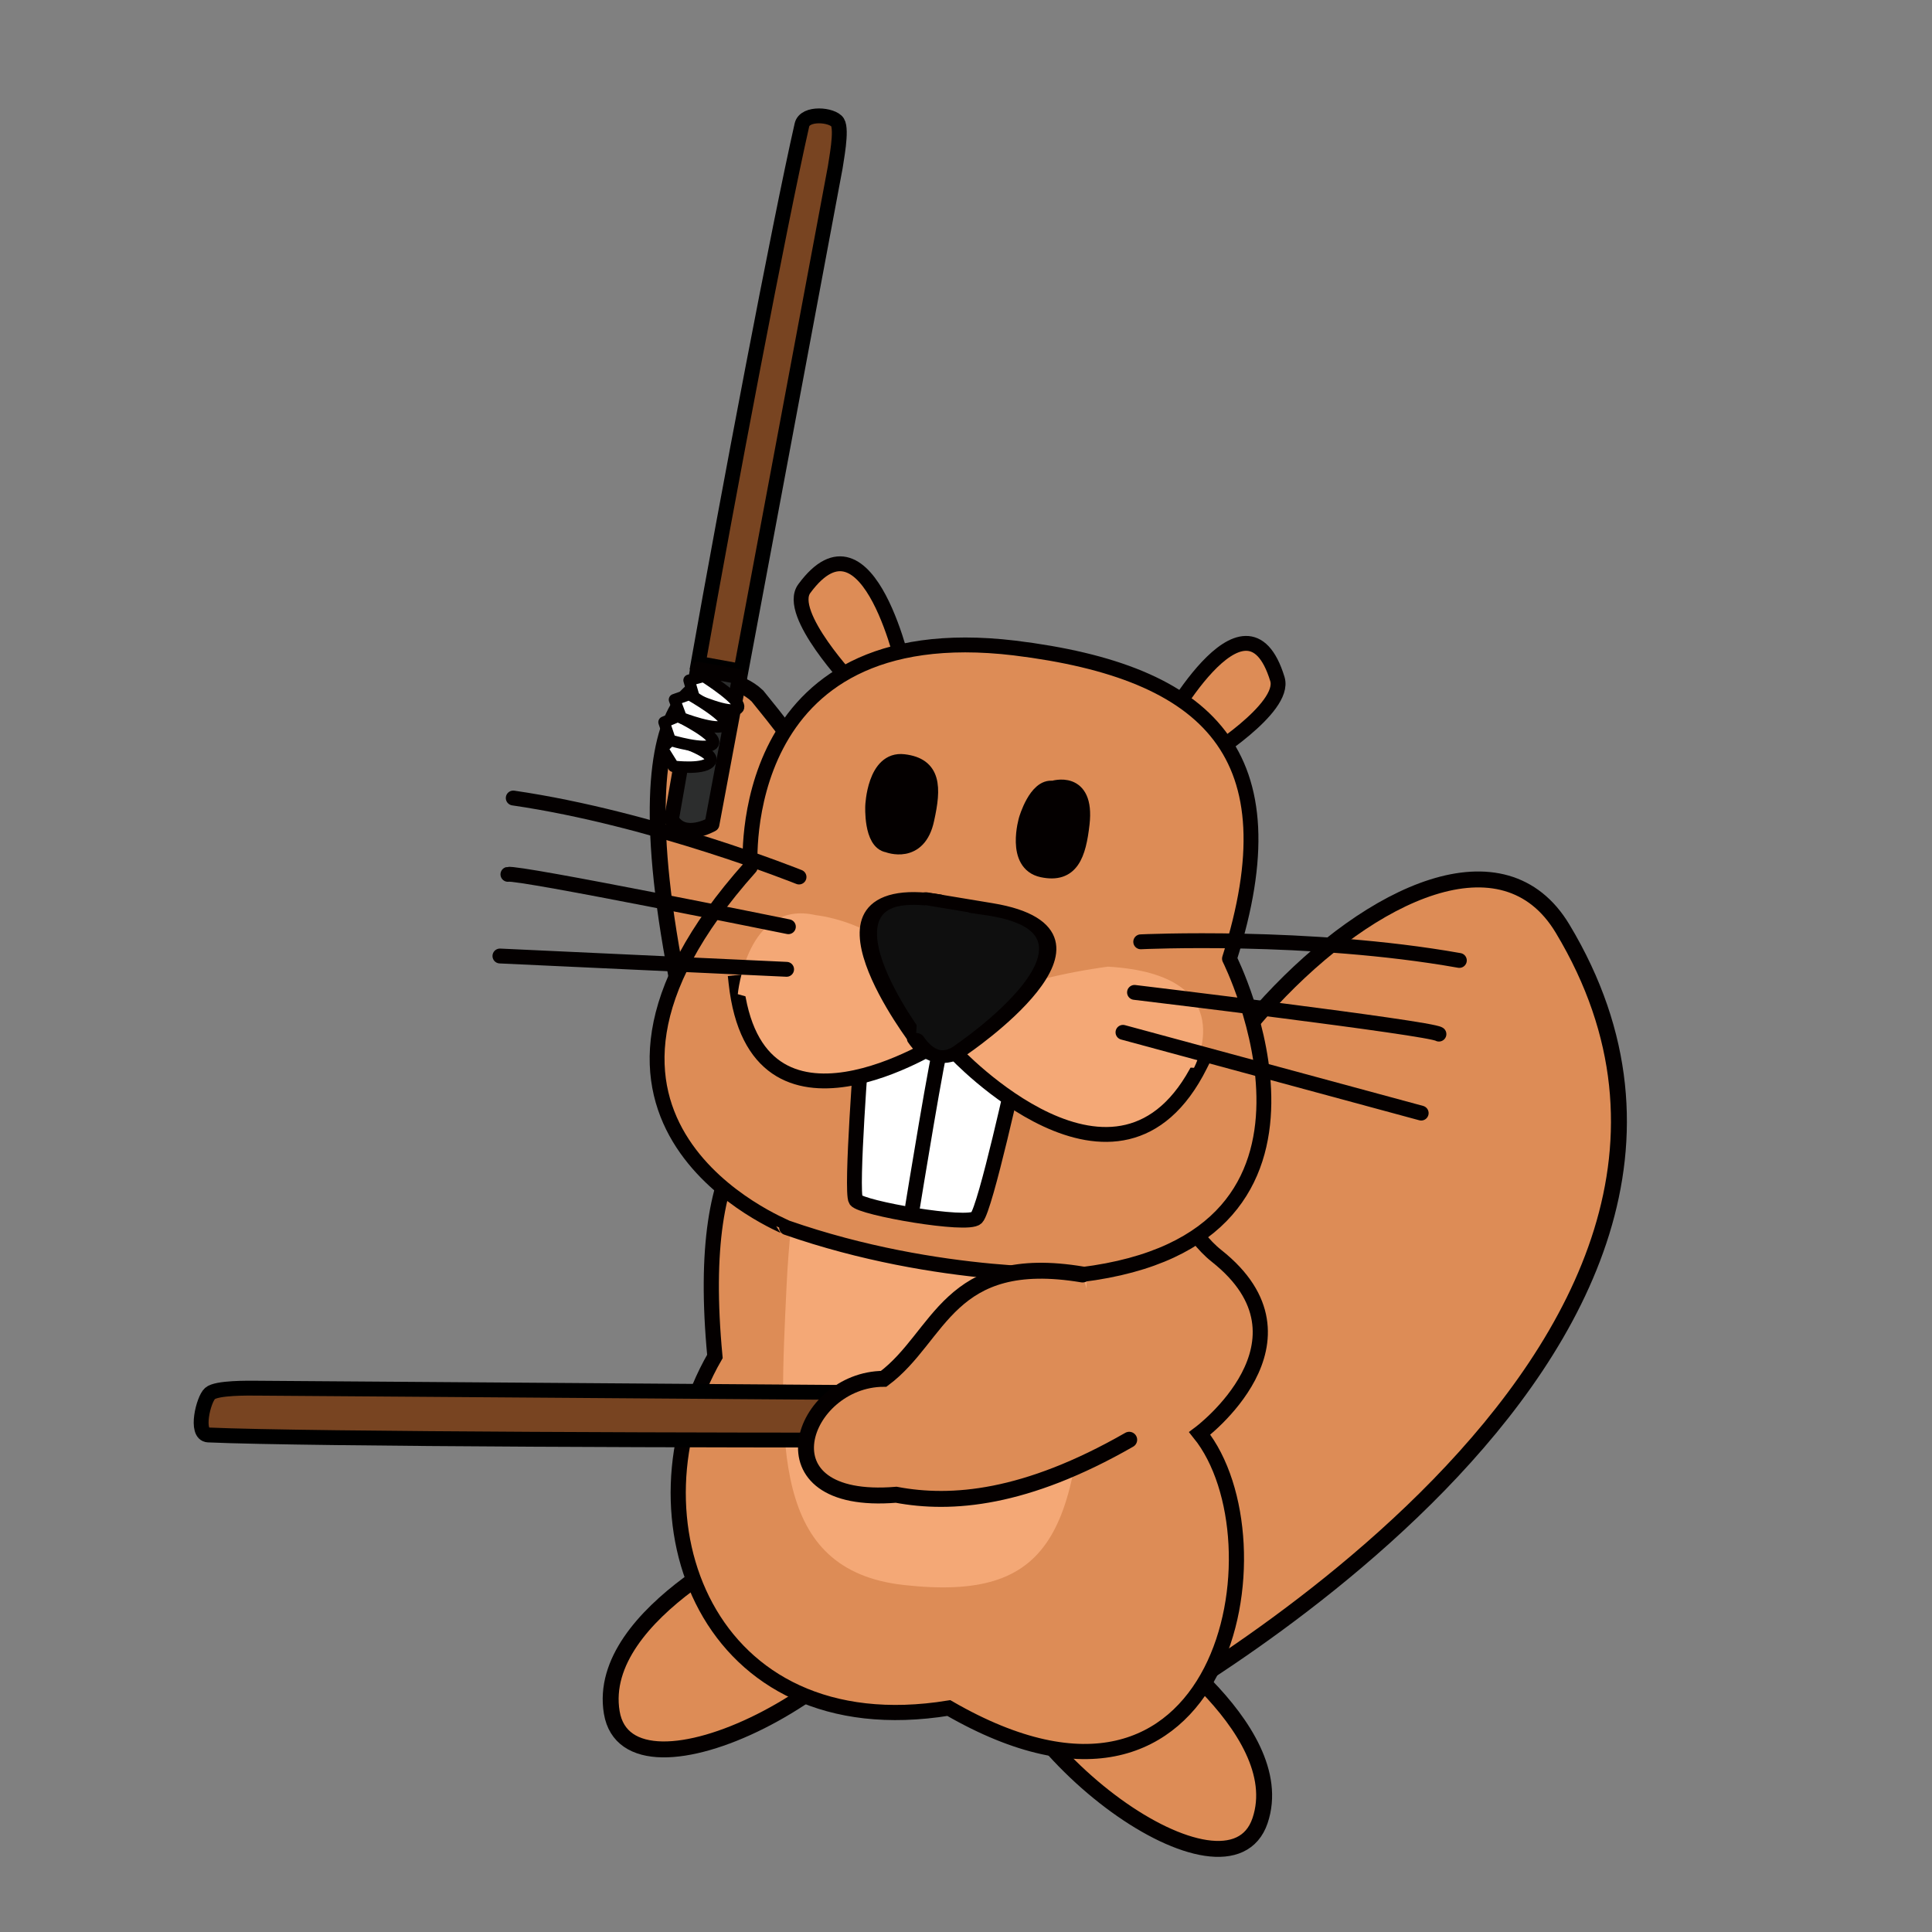 <?xml version="1.0" encoding="UTF-8" standalone="no"?>
<!-- Generator: Adobe Illustrator 17.1.0, SVG Export Plug-In . SVG Version: 6.00 Build 0)  -->

<svg
   xmlns:dc="http://purl.org/dc/elements/1.1/"
   xmlns:cc="http://creativecommons.org/ns#"
   xmlns:rdf="http://www.w3.org/1999/02/22-rdf-syntax-ns#"
   xmlns:svg="http://www.w3.org/2000/svg"
   xmlns="http://www.w3.org/2000/svg"
   xmlns:sodipodi="http://sodipodi.sourceforge.net/DTD/sodipodi-0.dtd"
   xmlns:inkscape="http://www.inkscape.org/namespaces/inkscape"
   version="1.1"
   x="0px"
   y="0px"
   viewBox="0 0 650 650"
   enable-background="new 0 0 841.9 595.3"
   xml:space="preserve"
   id="svg2"
   inkscape:version="0.92.1 r15371"
   sodipodi:docname="2017-JP-02-q3.svg"
   width="693.333"
   height="693.333"><rect x="0" y="0" width="650" height="650" fill="#808080" stroke="none"/><defs
     id="defs64" /><sodipodi:namedview
     pagecolor="#ffffff"
     bordercolor="#666666"
     borderopacity="1"
     objecttolerance="10"
     gridtolerance="10"
     guidetolerance="10"
     inkscape:pageopacity="0"
     inkscape:pageshadow="2"
     inkscape:window-width="1680"
     inkscape:window-height="987"
     id="namedview62"
     showgrid="false"
     inkscape:zoom="1.1394231"
     inkscape:cx="346.66666"
     inkscape:cy="346.66666"
     inkscape:window-x="-8"
     inkscape:window-y="222"
     inkscape:window-maximized="1"
     inkscape:current-layer="layer3" /><g
     id="レイヤー_1"
     transform="translate(0,54.7)" /><g
     id="レイヤー_2"
     transform="translate(0,54.7)"><g
       id="layer3"
       transform="translate(-263.963,30.12)"
       inkscape:groupmode="layer"
       inkscape:label="btaro"><path
         id="path4037-5-4"
         inkscape:connector-curvature="0"
         d="m 525.588,430.533 c 0,0 -61.5,26.7 -55.8,60.8 5.7,34 92.1,-7.6 106.3,-55.1 14.2,-47.5 -50.5,-5.7 -50.5,-5.7 z"
         style="fill:#dd8c56;stroke:#040000;stroke-width:5.361" /><path
         id="path4039-5-8"
         inkscape:connector-curvature="0"
         d="m 643.688,460.733 c 0,0 54.9,35.4 44.2,67 -10.7,31.6 -87.2,-21.9 -93.5,-69.6 -6.3,-47.6 49.3,2.6 49.3,2.6 z"
         style="fill:#dd8c56;stroke:#040000;stroke-width:5.361" /><path
         id="path4042-1-3"
         sodipodi:nodetypes="cssc"
         inkscape:connector-curvature="0"
         d="m 642.088,494.833 c 0,0 233.4,-124.4 147.6,-267.2 -39.6,-66 -177.2,82.1 -136.6,147.4 19.9,55.8 -11,119.8 -11,119.8 z"
         style="fill:#dd8c56;stroke:#040000;stroke-width:5.361" /><path
         id="path4016-5-9"
         sodipodi:nodetypes="cccsssc"
         inkscape:connector-curvature="0"
         d="m 601.888,310.733 c 0.4,-2.1 -111.4,-86.4 -97.4,60.8 -31,53.8 -3.2,131.6 78.7,118.3 93.5,54 113.5,-56.2 84.4,-92.4 0,0 41.8,-31.1 5.7,-59.7 -9.4,-7.4 -12.1,-19.1 -27.5,-22.3 -23.9,-4.9 -43.9,-4.7 -43.9,-4.7 z"
         style="fill:#dd8c56;stroke:#040000;stroke-width:5.105" /><path
         id="path4045-3-52-9"
         sodipodi:nodetypes="cccc"
         inkscape:connector-curvature="0"
         d="m 543.588,231.233 c 2.6,-43.6 3.9,-46.6 -24.8,-81.9 -11.6,-11.1 -49.3,-14.1 -26.2,99.6 -6.3,26.6 -7.8,-13.6 16.5,27.2"
         style="fill:#dd8c56;stroke:#040000;stroke-width:5.361;stroke-linecap:round" /><path
         id="path4016-7-58-0"
         sodipodi:nodetypes="cssssc"
         inkscape:connector-curvature="0"
         d="m 544.188,280.433 c 0,0 -12.8,9.5 -15.6,67.5 -2.5,52.8 -5.1,95.5 39.4,100.5 50.1,5.6 59.3,-17.4 61.4,-85.8 1.5,-48.1 -6.2,-77.5 -21.9,-79.8 -38,-5.5 -63.3,-2.4 -63.3,-2.4 z"
         style="fill:#f4a876" /><g
         id="g3282"
         transform="matrix(2.986,0,0,2.986,-1284.194,-336.495)"><path
           id="path3874-0-0-6"
           sodipodi:nodetypes="cscc"
           inkscape:connector-curvature="0"
           d="m 649.3,166.9 c 0,0 9.5,-17.9 13.1,-6.1 1,3.3 -8.1,8.9 -8.1,8.9 z"
           style="fill:#dd8c56;stroke:#040000;stroke-width:1.675;stroke-linecap:round;stroke-linejoin:round;stroke-miterlimit:4;stroke-dasharray:none" /><path
           id="path3874-7-7-2-3"
           sodipodi:nodetypes="cscc"
           inkscape:connector-curvature="0"
           d="m 620.5,160.3 c 0,0 -4.1,-19.6 -11.4,-9.7 -2.1,2.8 5.5,10.8 5.5,10.8 z"
           style="fill:#dd8c56;stroke:#040000;stroke-width:1.675;stroke-linecap:round;stroke-linejoin:round;stroke-miterlimit:4;stroke-dasharray:none" /><path
           id="path3801-6-3-0"
           sodipodi:nodetypes="cscccc"
           inkscape:connector-curvature="0"
           d="m 603,182 c 0,0 -2,-28.5 29.8,-24.7 22,2.7 31.5,12 24.2,35 0,0 15.9,31.6 -16.7,35.6 0,0 -16,0.7 -33.2,-5.3 0,-0.1 -29.9,-11.7 -4.1,-40.6 z"
           style="fill:#dd8c56;stroke:#040000;stroke-width:1.675;stroke-linecap:round;stroke-linejoin:round;stroke-miterlimit:4;stroke-dasharray:none" /><path
           id="path3830-7-9-8"
           sodipodi:nodetypes="cssc"
           inkscape:connector-curvature="0"
           d="m 615.6,201.8 c 0,0 -1.3,16.8 -0.7,17.7 0.6,0.9 12.6,3 13.6,2 1,-1 4.5,-17 4.5,-17"
           style="fill:#ffffff;stroke:#040000;stroke-width:1.675;stroke-linecap:round;stroke-linejoin:round;stroke-miterlimit:4;stroke-dasharray:none" /><path
           id="path3850-83-9-4"
           inkscape:connector-curvature="0"
           d="m 621.3,220.2 c 0,0 3,-18.5 3.3,-18.4"
           style="fill:none;stroke:#040000;stroke-width:1.675;stroke-linecap:round;stroke-linejoin:round;stroke-miterlimit:4;stroke-dasharray:none" /><path
           id="path3853-64-7-0"
           sodipodi:nodetypes="csscc"
           inkscape:connector-curvature="0"
           d="m 618.5,179.5 c 0,0 3.5,1.4 4.4,-2.9 0.8,-3.6 0.8,-6.1 -2.6,-6.5 -3.3,-0.4 -3.5,5 -3.5,5 0,0 -0.2,4.1 1.7,4.4 z"
           style="fill:#040000;stroke:#040000;stroke-width:1.675;stroke-linecap:round;stroke-linejoin:round;stroke-miterlimit:4;stroke-dasharray:none" /><path
           id="path3853-1-4-0-4"
           sodipodi:nodetypes="csscc"
           inkscape:connector-curvature="0"
           d="m 637.1,173.1 c 0,0 3.9,-1.3 3.3,4 -0.4,3.5 -1.2,5.9 -4.5,5.2 -3.3,-0.7 -1.8,-5.7 -1.8,-5.7 0,0 1.1,-3.8 3,-3.5 z"
           style="fill:#040000;stroke:#040000;stroke-width:1.675;stroke-linecap:round;stroke-linejoin:round;stroke-miterlimit:4;stroke-dasharray:none" /><path
           id="path3812-1-3-6"
           sodipodi:nodetypes="cc"
           inkscape:connector-curvature="0"
           d="m 624.6,201.6 c 0,0 -21,13.6 -23.2,-6.6"
           style="fill:#f4a876;stroke:#040000;stroke-width:1.675;stroke-linecap:square;stroke-linejoin:round;stroke-miterlimit:4;stroke-dasharray:none" /><path
           id="path3827-9-9-4"
           sodipodi:nodetypes="cc"
           inkscape:connector-curvature="0"
           d="m 626,202.8 c 0,0 18.5,19.9 27.7,1.5"
           style="fill:#f4a876;stroke:#040000;stroke-width:1.675;stroke-linecap:square;stroke-linejoin:round;stroke-miterlimit:4;stroke-dasharray:none" /><path
           id="path3977-2-5-8-6"
           sodipodi:nodetypes="ccsc"
           inkscape:connector-curvature="0"
           d="m 601.6,196.3 c 0,0 1,-10.7 8.8,-8.9 0,0 9.2,0.9 11.7,8.5 2.6,8.1 2.3,6.8 2.3,6.8"
           style="fill:#f4a876" /><path
           id="path3977-2-7-5-6-4"
           sodipodi:nodetypes="ccsc"
           inkscape:connector-curvature="0"
           d="m 653,204.6 c 0,0 5.7,-10.5 -9.7,-11.4 0,0 -11,1.4 -13,4 -5.4,6.9 -4.9,5.6 -4.9,5.6"
           style="fill:#f4a876" /><path
           id="path3895-7-5-3"
           inkscape:connector-curvature="0"
           d="m 647,190.4 c 0,0 19,-0.9 35.9,2.1"
           style="fill:none;stroke:#040000;stroke-width:1.675;stroke-linecap:round;stroke-linejoin:round;stroke-miterlimit:4;stroke-dasharray:none" /><path
           id="path3897-4-7-8"
           inkscape:connector-curvature="0"
           d="m 646.3,196.1 c 0,0 33.3,4 34.3,4.7"
           style="fill:none;stroke:#040000;stroke-width:1.675;stroke-linecap:round;stroke-linejoin:round;stroke-miterlimit:4;stroke-dasharray:none" /><path
           id="path3899-7-6-4"
           inkscape:connector-curvature="0"
           d="m 645,200.6 33.6,9.1"
           style="fill:none;stroke:#040000;stroke-width:1.675;stroke-linecap:round;stroke-linejoin:round;stroke-miterlimit:4;stroke-dasharray:none" /><path
           id="path3895-4-3-2-0"
           inkscape:connector-curvature="0"
           d="m 608.5,183.1 c 0,0 -16.4,-6.6 -32.2,-8.9"
           style="fill:none;stroke:#040000;stroke-width:1.675;stroke-linecap:round;stroke-miterlimit:4;stroke-dasharray:none" /><path
           id="path3897-0-4-7-0"
           inkscape:connector-curvature="0"
           d="m 607.3,188.7 c 0,0 -30.5,-6.2 -31.6,-5.9"
           style="fill:none;stroke:#040000;stroke-width:1.675;stroke-linecap:round;stroke-miterlimit:4;stroke-dasharray:none" /><path
           id="path3899-9-0-0-9"
           inkscape:connector-curvature="0"
           d="M 607.1,193.5 574.8,192"
           style="fill:none;stroke:#040000;stroke-width:1.675;stroke-linecap:round;stroke-miterlimit:4;stroke-dasharray:none" /><g
           id="g3808-8-3-3"
           transform="matrix(1.035,0,0,0.762,41.321,-126.807)"
           style="stroke-width:1.886;stroke-miterlimit:4;stroke-dasharray:none"><path
             id="path3804-8-9-7"
             sodipodi:nodetypes="cc"
             inkscape:connector-curvature="0"
             d="m 561.1,431.2 c 0,0 -13.8,-24.4 2.1,-21"
             style="fill:#0f0f0f;stroke:#040000;stroke-width:1.886;stroke-linecap:round;stroke-linejoin:round;stroke-miterlimit:4;stroke-dasharray:none" /><path
             id="path3806-1-9-5"
             sodipodi:nodetypes="cccccc"
             inkscape:connector-curvature="0"
             d="m 561.8,409.9 7.1,1.6 -2,-0.4 2,0.4 c 15.6,3.5 -3.3,20.8 -3.3,20.8 0,0 -2.6,3 -4.9,-1.6"
             style="fill:#0f0f0f;stroke:#040000;stroke-width:1.886;stroke-linecap:round;stroke-linejoin:round;stroke-miterlimit:4;stroke-dasharray:none" /></g></g><g
         id="g4118-3-9"
         transform="matrix(-2.129,-0.26,-0.26,2.129,1211.771,-842.411)"><path
           sodipodi:nodetypes="cccccc"
           inkscape:connector-curvature="0"
           d="M 274.5,494.2 C 273.1,468 270.19,424.005 268.59,408.405 268.39,406.305 264,406.2 263.1,407.3 c -0.9,1.1 -0.5,6.1 -0.5,7.1 l 5.1,80.2 z"
           id="path37"
           style="fill:#784421;stroke:#000000;stroke-width:2.332;stroke-miterlimit:4;stroke-dasharray:none" /><path
           sodipodi:nodetypes="ccccc"
           inkscape:connector-curvature="0"
           d="m 267.8,495.5 1.5,23.5 c 0,0 4.1,3.1 6.4,0 0,0 -0.5,-9.4 -1.2,-23.9 z"
           id="path39"
           style="fill:#2c2d2d;stroke:#040000;stroke-width:2.332;stroke-linecap:round;stroke-linejoin:round;stroke-miterlimit:4;stroke-dasharray:none" /><path
           id="path4049-49-6-0"
           inkscape:transform-center-x="-3.8627751"
           inkscape:transform-center-y="-7.0343703"
           sodipodi:nodetypes="ccscc"
           inkscape:connector-curvature="0"
           d="m 278.5,508.1 -2.1,2.6 c 0,0 -5.3,0 -5.7,-1.6 -0.4,-1.5 6.4,-2.7 6.4,-2.7 z"
           style="fill:#ffffff;stroke:#040000;stroke-width:1.8;stroke-linecap:round;stroke-linejoin:round" /><path
           id="path4049-1-90-5-5"
           inkscape:transform-center-x="5.4775435"
           inkscape:transform-center-y="-5.8562951"
           sodipodi:nodetypes="ccscc"
           inkscape:connector-curvature="0"
           d="m 278.7,504 -1.3,2.7 c 0,0 -5.7,1 -6.7,-0.2 -1,-1.3 5.9,-3.7 5.9,-3.7 z"
           style="fill:#ffffff;stroke:#040000;stroke-width:1.8;stroke-linecap:round;stroke-linejoin:round" /><path
           id="path4049-1-2-3-58-2"
           inkscape:transform-center-x="6.5241965"
           inkscape:transform-center-y="6.5182001"
           sodipodi:nodetypes="ccscc"
           inkscape:connector-curvature="0"
           d="m 275.6,497 -1.2,2.8 c 0,0 -5.8,1.8 -6.9,0.7 -1.1,-1.1 5.9,-4.4 5.9,-4.4 z"
           style="fill:#ffffff;stroke:#040000;stroke-width:1.8;stroke-linecap:round;stroke-linejoin:round" /><path
           id="path4049-1-6-0-1-2"
           inkscape:transform-center-x="7.6593808"
           inkscape:transform-center-y="1.4316544"
           sodipodi:nodetypes="ccscc"
           inkscape:connector-curvature="0"
           d="m 277.5,500.3 -1.4,2.7 c 0,0 -5.9,1.5 -6.9,0.3 -1.1,-1.1 6.1,-4.1 6.1,-4.1 z"
           style="fill:#ffffff;stroke:#040000;stroke-width:1.8;stroke-linecap:round;stroke-linejoin:round" /></g><path
         sodipodi:nodetypes="cccccc"
         inkscape:connector-curvature="0"
         d="m 569.802,399.663 c -56.2,0.1 -202.3,-0.208 -235.8,-1.708 -4.5,-0.2 -1.595,-12.04 0.605,-13.94 2.2,-2 13.1,-1.8 15.2,-1.8 l 221.444,1.6 z"
         id="path45"
         style="fill:#784421;stroke:#000000;stroke-width:5" /></g><g
       id="layer6"
       transform="translate(-263.963,30.12)"
       inkscape:groupmode="layer"
       inkscape:label="waku" /><path
       id="path4045-3-52"
       sodipodi:nodetypes="cccc"
       inkscape:connector-curvature="0"
       d="m 379.907,429.693 c -34.9,20 -59.8,22 -78.4,18.5 -47.2,3.9 -31.9,-38.9 -4.2,-39 19.2,-14.3 21.5,-42.7 66.9,-35.1"
       style="fill:#dd8c56;stroke:#040000;stroke-width:5.361;stroke-linecap:round" /></g><g
     id="レイヤー_3"
     transform="translate(0,54.7)" /></svg>